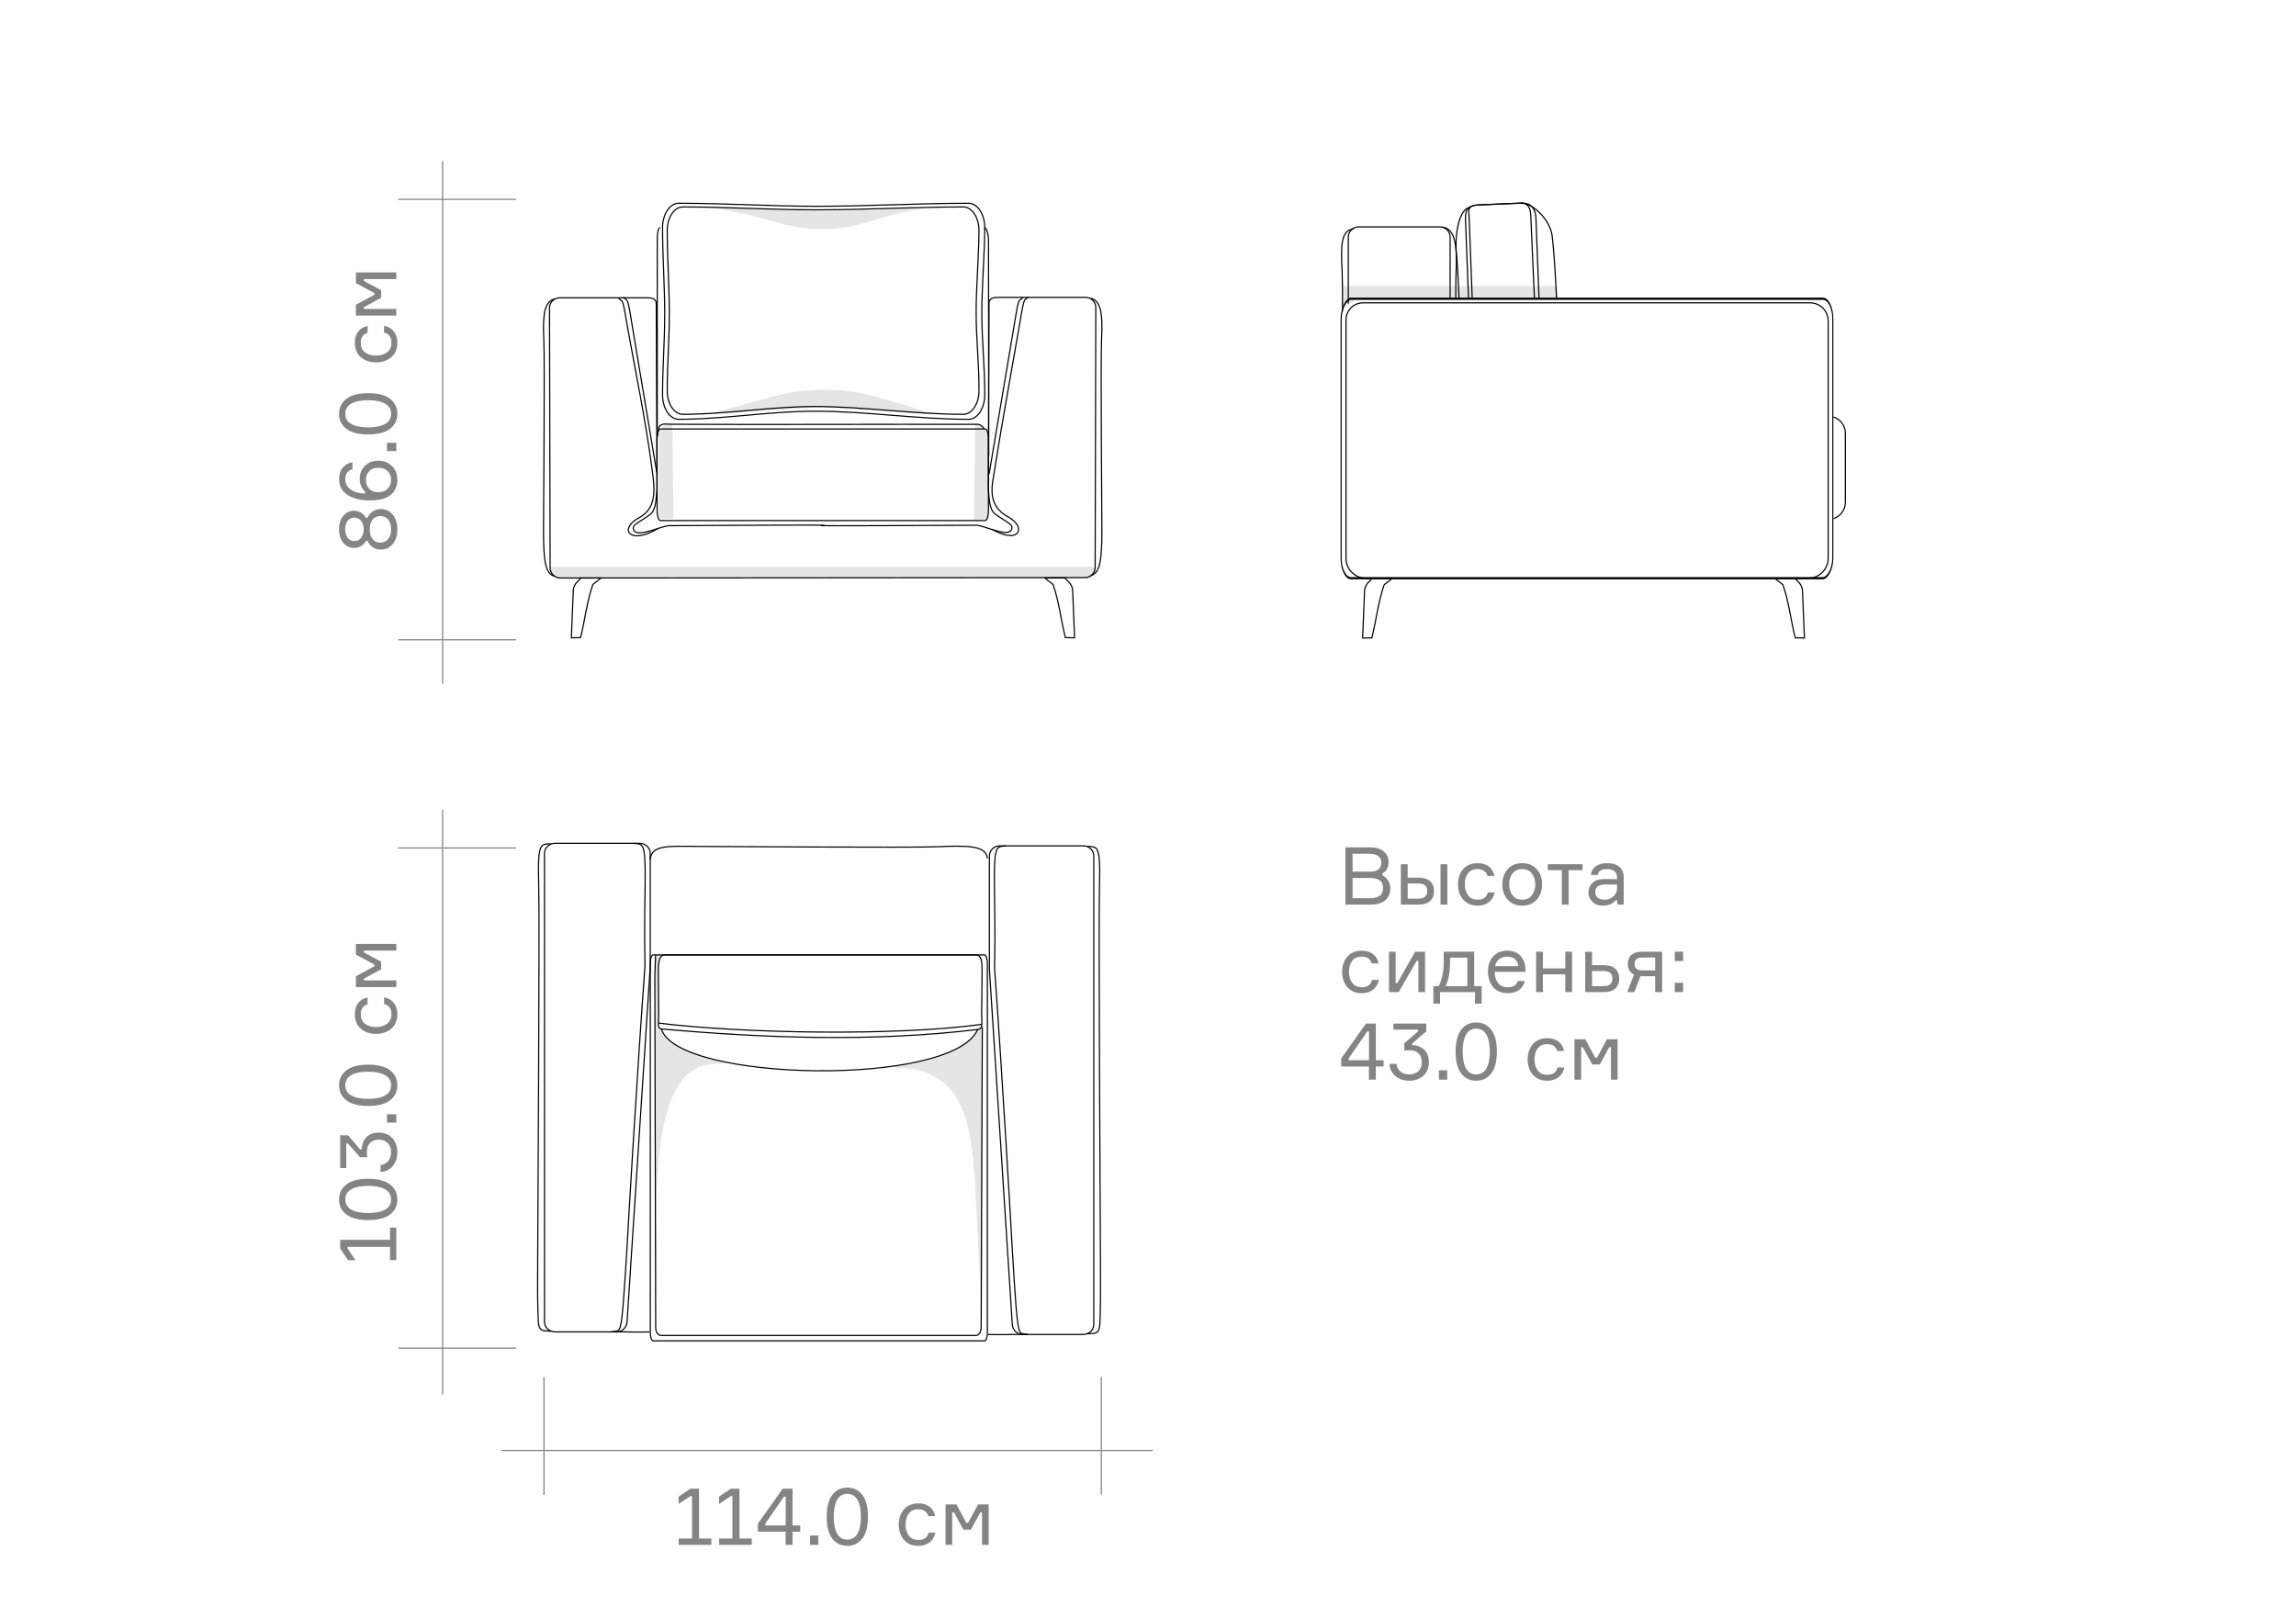 <?xml version="1.0" encoding="UTF-8"?>
<!DOCTYPE svg PUBLIC "-//W3C//DTD SVG 1.1//EN" "http://www.w3.org/Graphics/SVG/1.1/DTD/svg11.dtd">
<!-- Creator: CorelDRAW 2021.5 -->
<svg xmlns="http://www.w3.org/2000/svg" xml:space="preserve" width="210mm" height="148mm" version="1.1" shape-rendering="geometricPrecision" text-rendering="geometricPrecision" image-rendering="optimizeQuality" fill-rule="evenodd" clip-rule="evenodd"
viewBox="0 0 20985.75 14789.96"
 xmlns:xlink="http://www.w3.org/1999/xlink"
 xmlns:xodm="http://www.corel.com/coreldraw/odm/2003">
 <g id="Тени">
  <rect fill="none" width="20985.75" height="14789.96"/>
  <path fill="black" fill-opacity="0.102" d="M6011.6 10738.98c41.43,-766.62 253.21,-997.96 497.54,-1011.78 25.98,-1.47 90.6,-6.21 120.53,-7.3 -205.12,-45.19 -365.2,-123.71 -473.37,-180.58 -59.25,-31.14 -96.04,-75.75 -118.13,-128.76 -23.33,-56.05 -21.42,-31.28 -17.49,-122.5l-2.31 -455.84c-0.39,-80.8 58.82,-119.56 44.9,-116.34l-71.02 16.5 -5.97 154.73 6.05 2959.74c31.86,-870.22 -21.2,-358.85 19.27,-1107.88zm2132.64 -983.17c145.23,9.31 258.14,24.35 284.9,34.64 258.09,99.19 438.79,257.93 479.73,991.58 18.59,332.97 67.89,1267.22 67.89,1267.22 -1.29,-1885.5 -0.4,-2605.67 1.6,-2618.55 0.08,-24.96 -35.61,-62.49 -42.75,-19.5l-17.03 23.31c-21.34,46.57 -44.77,61.22 -167.61,147.26 -120.74,84.55 -324.3,129.31 -606.74,174.04z"/>
  <path fill="black" fill-opacity="0.102" d="M6443.54 1893.46c588.03,73.23 673.75,194.41 1053.26,200.76 404.5,6.8 613.14,-178.02 1065.38,-190.01 -353.81,8.25 -699.99,20 -1053.81,28.28l-1064.83 -39.03z"/>
  <path fill="black" fill-opacity="0.102" d="M6436.06 3788.38c623.04,-140.18 666.76,-213.96 1046.26,-223.51 404.5,-10.16 533.41,73.2 1072.75,220.74 -353.82,-12.38 -699.88,-50.66 -1053.7,-63.07l-1065.31 65.84z"/>
  <path fill="black" fill-opacity="0.102" d="M5021.61 5181.97c1684.3,0 3306.37,0 4990.66,0 -7.7,70.26 -36.52,107.09 -36.52,107.09 -1658.53,0 -3223.7,0 -4882.22,0 0,6.94 -65.49,-51.25 -71.92,-107.09z"/>
  <polygon fill="black" fill-opacity="0.102" points="12265.07,2615.39 14236.68,2615.39 14236.68,2734.59 12392.68,2734.59 12270.95,2820.97 12265.07,2734.59 "/>
  <polygon fill="black" fill-opacity="0.102" points="6024.14,3952.49 6073.8,3886.9 6144.36,3869.89 6156.17,4741.64 6021.65,4741.64 "/>
  <polygon fill="black" fill-opacity="0.102" points="9033.31,3962.08 8983.65,3896.49 8913.09,3879.49 8901.29,4751.23 9035.79,4751.23 "/>
 </g>
 <g id="Схема">
  <g id="_2238821521760">
   <path fill="none" stroke="black" stroke-width="10.57" stroke-miterlimit="22.926" d="M16758.6 3811.82c62.6,20.26 108.23,79.26 108.23,148.36l0 632.24c0,69.1 -45.57,128.09 -108.15,148.34"/>
   <path fill="none" stroke="black" stroke-width="10.57" stroke-miterlimit="22.926" d="M12323.72 2774.81l0 -607.68c0,-51.19 41.87,-93.05 93.05,-93.05l744.4 0c51.18,0 93.05,41.87 93.05,93.05l0 564.07"/>
   <path fill="none" stroke="black" stroke-width="10.57" stroke-miterlimit="22.926" d="M12373.93 2092.82c-121.19,8.58 -117.91,160.41 -106.65,388.48 2.51,50.95 3.54,187.72 3.68,364.31"/>
   <path fill="none" stroke="black" stroke-width="10.57" stroke-miterlimit="22.926" d="M13180.31 2076.07c121.19,8.79 139.92,175.48 128.68,408.75 -1.84,38.22 -2.93,132.25 -3.41,246.37"/>
   <path fill="none" stroke="black" stroke-width="10.57" stroke-miterlimit="22.926" d="M13422.76 2731.21l-25.61 -664.69c-3.6,-93.43 -22.41,-187.29 110.9,-192.83l393.54 -16.35c35.38,-1.47 131.64,-4.45 137.28,141.8l28.2 732.06"/>
   <path fill="none" stroke="black" stroke-width="10.57" stroke-miterlimit="22.926" d="M13440.73 1895.31c-120.9,9.67 -144.38,304.96 -128.01,432.52 6.88,53.63 15.92,231.82 23.65,407.45"/>
   <path fill="none" stroke="black" stroke-width="10.57" stroke-miterlimit="22.926" d="M13901.59 1857.34c121.28,0.01 267.34,164.22 284.29,292.58 18.21,137.82 32.02,379.13 41.44,588.76"/>
   <rect fill="none" stroke="black" stroke-width="10.57" stroke-miterlimit="22.926" transform="matrix(1.85177E-14 -1.907 0.939 6.78516E-14 12258 5285.65)" width="1339.75" height="4785.98" rx="96.77" ry="96.77"/>
   <path fill="none" stroke="black" stroke-width="10.57" stroke-miterlimit="22.926" d="M16404.07 5285.69l-182.67 0c21.12,21.87 81.41,58.84 76.68,65.17 54.42,158.93 70.36,321.99 110.4,479.75 28.07,0.61 56.14,1.21 84.2,1.81 -6.5,-149.53 -11.22,-281.76 -17.72,-431.3 1.74,-17.37 -9.35,-46.48 -24.13,-66.55l-46.76 -48.88z"/>
   <path fill="none" stroke="black" stroke-width="10.57" stroke-miterlimit="22.926" d="M12543.29 5286.4l182.66 0c-21.11,21.87 -81.4,58.84 -76.67,65.17 -54.43,158.93 -70.36,321.99 -110.41,479.75 -28.06,0.61 -56.13,1.2 -84.2,1.81 6.5,-149.54 11.23,-281.77 17.72,-431.31 -1.74,-17.37 9.36,-46.48 24.14,-66.54l46.76 -48.88z"/>
   <path fill="none" stroke="black" stroke-width="10.57" stroke-miterlimit="22.926" d="M12302.7 2923.23l0 2180.58c0,100.02 81.8,181.84 181.82,181.84l4043.23 0c100.01,0 181.83,-81.81 181.83,-181.84l0 -2171.59c0,-90.11 -73.72,-163.83 -163.83,-163.83l-4088.21 0c-85.16,0 -154.83,69.68 -154.83,154.83z"/>
   <path fill="none" stroke="black" stroke-width="10.57" stroke-miterlimit="22.926" d="M13456.53 2731.21l-27.77 -725.91c-3.15,-93.44 -23.72,-127.02 92.97,-132.21l353.85 -15.75c30.95,-1.37 110.1,-18.12 115.79,110.63l33.81 763.22"/>
  </g>
  <g id="_2238821523680">
   <rect fill="none" stroke="black" stroke-width="10.57" stroke-miterlimit="22.926" x="5943.88" y="8729.14" width="3080.99" height="3527.93" rx="25.39" ry="73.5"/>
   <path fill="none" stroke="black" stroke-width="10.57" stroke-miterlimit="22.926" d="M5846.6 7708.85l-773.33 0c-53.17,0 -96.67,41.13 -96.67,91.42l0 4283.53c0,50.28 43.5,91.42 96.67,91.42l561.32 0c53.17,0 93.39,-41.22 96.66,-91.42l212.02 -3246.31 0 -1037.23c0,-50.29 -43.5,-91.42 -96.66,-91.42z"/>
   <path fill="none" stroke="black" stroke-width="10.57" stroke-miterlimit="22.926" d="M5033.38 7712.16c-83.91,11.86 -121.71,-29.79 -109.84,362.16 10.22,337.5 -8.45,3158.56 -8.45,3352.19 0,94.82 -2.39,399.23 -0.21,474.54 4.17,144.33 1.13,210 19.37,240.06 20.46,33.74 64.14,22.66 103.48,27.65"/>
   <path fill="none" stroke="black" stroke-width="10.57" stroke-miterlimit="22.926" d="M5935.56 12175.66c-91.68,3.77 -280.4,-2.44 -305.83,-0.46"/>
   <path fill="none" stroke="black" stroke-width="10.57" stroke-miterlimit="22.926" d="M9024.76 7847.18c-10.19,-121.19 -190.18,-117.91 -460.58,-106.65 -232.83,9.69 -1977.43,-2.72 -2111.01,-2.72 -331.34,0 -495.37,-25.06 -509.9,117.87"/>
   <path fill="none" stroke="black" stroke-width="10.57" stroke-miterlimit="22.926" d="M5791.54 7708.85c83.29,11.85 110.42,-23.14 105.04,372.77 -1.28,94.32 -8.67,436.63 -1.28,746.31 -74.25,1014.48 -158.12,2453.89 -165.45,2593.54 -4.98,94.79 -27.57,431.53 -34.1,506.78 -24.38,281.13 -34.14,230.55 -110.65,246.97"/>
   <path fill="none" stroke="black" stroke-width="10.57" stroke-miterlimit="22.926" d="M9138.59 7732.41l763.22 0c52.47,0 95.42,41.13 95.42,91.43l0 4283.52c0,50.29 -42.94,91.42 -95.42,91.42l-553.97 0c-52.47,0 -92.17,-41.22 -95.41,-91.42l-209.24 -3246.31 0 -1037.22c0,-50.3 42.93,-91.43 95.4,-91.43z"/>
   <path fill="none" stroke="black" stroke-width="10.57" stroke-miterlimit="22.926" d="M9941.18 7735.74c82.81,11.85 120.11,-29.8 108.4,362.15 -10.08,337.5 8.34,3158.56 8.34,3352.19 0,94.82 2.36,399.24 0.2,474.54 -4.11,144.33 -1.11,210 -19.11,240.06 -20.2,33.74 -63.3,22.67 -102.13,27.66"/>
   <path fill="none" stroke="black" stroke-width="10.57" stroke-miterlimit="22.926" d="M9030.18 12199.23c96.65,3.77 295.64,-2.44 322.46,-0.45"/>
   <path fill="none" stroke="black" stroke-width="10.57" stroke-miterlimit="22.926" d="M9192.94 7732.41c-82.19,11.85 -108.97,-23.14 -103.67,372.77 1.27,94.32 8.57,436.63 1.27,746.31 73.28,1014.48 156.05,2453.9 163.29,2593.54 4.91,94.79 27.2,431.53 33.65,506.78 24.06,281.13 33.7,230.55 109.21,246.97"/>
   <path fill="none" stroke="black" stroke-width="10.57" stroke-miterlimit="22.926" d="M8935.62 9411.2c-228.1,529.86 -2751.28,477.69 -2890.51,-5.55"/>
   <path fill="none" stroke="black" stroke-width="10.57" stroke-miterlimit="22.926" d="M8921.41 8729.14l-2843.19 0.11c-53.31,0 -61.59,68.68 -60.89,152.31l3.35 398.27c0.71,83.66 -18.19,123.44 35.1,127.26 945.45,83.33 1912.97,119.4 2879.84,4.13 53.28,-3.85 36.11,-63.37 36.97,-147.11l3.94 -373.89c0.88,-83.77 -1.88,-161.08 -55.12,-161.08z"/>
   <path fill="none" stroke="black" stroke-width="10.57" stroke-miterlimit="22.926" d="M8972.71 9364.2c-784.16,107.75 -2186.35,83.71 -2952.69,-11.71"/>
   <path fill="none" stroke="black" stroke-width="10.57" stroke-miterlimit="22.926" d="M8978.52 9389.17l-10.78 2746.35c-0.14,39.75 -21.4,72.46 -47.43,72.46l-2879.85 0c-26.07,0 -47.38,-32.61 -47.44,-72.46l-7.75 -3222.13 6.98 -181"/>
  </g>
  <g id="_2238821467136">
   <path fill="none" stroke="black" stroke-width="10.57" stroke-miterlimit="22.926" d="M5905.26 2722.16l-789.69 0c-51.16,0 -93.18,41.89 -93.05,93.04l5.77 2375.43c0.13,51.04 41.88,93.1 93.06,93.06l4795.5 -3.93c51.18,-0.05 92.93,-41.94 93.05,-93.06l5.78 -2375.43c0.12,-51.15 -41.97,-93.04 -93.05,-93.04l-789.69 0c-51.04,0 -92.87,4.36 -93.06,55.44l-6.4 1700.09c10.18,71.64 3.29,183.55 64.7,227.48 111.7,79.91 173.94,92.82 144.18,146.36 -44.01,65.28 -266.57,-53.9 -327.86,-46.23 -2959.55,15.12 169.84,-11.92 -2790.79,3.93 -61.3,-7.67 -283.86,111.5 -327.88,46.23 -29.75,-53.54 32.45,-66.39 144.19,-146.36 61.45,-43.97 54.52,-155.83 64.69,-227.48l-6.39 -1700.09c-0.19,-51.18 -41.94,-55.44 -93.06,-55.44z"/>
   <path fill="none" stroke="black" stroke-width="10.57" stroke-miterlimit="22.926" d="M5070.47 2733.01c-93.57,20.61 -111.28,142.47 -100.01,366.68 9.7,193.05 -2.72,1639.53 -2.72,1750.28 0,274.71 16.35,394.33 98.52,417.02"/>
   <path fill="none" stroke="black" stroke-width="10.57" stroke-miterlimit="22.926" d="M6036.28 3921.33c998.91,0 1968.99,0 2967.97,0 16.66,0 30.29,41.88 30.29,93.05l0 651.35c0,51.18 -13.63,93.05 -30.29,93.05l-2967.97 0c-16.66,0 -30.29,-41.87 -30.29,-93.05l0 -27.05 0 -624.3c0,-51.18 13.63,-93.05 30.29,-93.05z"/>
   <path fill="none" stroke="black" stroke-width="10.57" stroke-miterlimit="22.926" d="M8995.52 3918.57c-16.66,-21.68 -35.63,-39.33 -56.92,-39.38 -931.87,-2.26 -1866.58,3.9 -2797.32,-0.8 -83.71,-0.42 -127.94,-24.83 -131.25,108.63"/>
   <path fill="none" stroke="black" stroke-width="10.57" stroke-miterlimit="22.926" d="M6007.4 3921.78l0 -1706.59c-0.72,-87.62 6.67,-123.45 24.4,-136.64m2965.21 -1.48c28.68,16.54 40.96,80.1 38.17,160.08l2.08 1933.91"/>
   <path fill="none" stroke="black" stroke-width="10.57" stroke-miterlimit="22.926" d="M5310.87 5283.67l182.67 0c-21.12,21.86 -81.41,58.84 -76.68,65.17 -54.42,158.93 -70.36,321.99 -110.4,479.75 -28.07,0.6 -56.14,1.2 -84.2,1.81 6.5,-149.54 11.22,-281.77 17.71,-431.31 -1.74,-17.37 9.36,-46.48 24.14,-66.54l46.76 -48.88z"/>
   <path fill="none" stroke="black" stroke-width="10.57" stroke-miterlimit="22.926" d="M5697.28 2716.15c31.16,36.49 34.14,0 55.9,109.47l250.1 1494.9"/>
   <path fill="none" stroke="black" stroke-width="10.57" stroke-miterlimit="22.926" d="M9968.67 2726.43c93.57,20.61 111.28,142.47 100.02,366.67 -9.7,193.06 2.72,1639.54 2.72,1750.29 0,274.71 -16.35,394.32 -98.53,417.02"/>
   <path fill="none" stroke="black" stroke-width="10.57" stroke-miterlimit="22.926" d="M9733.2 5283.67l-182.67 0c21.12,21.86 81.41,58.84 76.68,65.17 54.42,158.93 70.36,321.99 110.4,479.75 28.07,0.6 56.14,1.2 84.2,1.81 -6.5,-149.54 -11.22,-281.77 -17.71,-431.31 1.73,-17.37 -9.36,-46.48 -24.14,-66.54l-46.76 -48.88z"/>
   <path fill="none" stroke="black" stroke-width="10.57" stroke-miterlimit="22.926" d="M9350.1 2718.87c-31.19,36.47 -34.16,0 -55.92,109.46l-254.28 1507.33"/>
   <path fill="none" stroke="black" stroke-width="10.57" stroke-miterlimit="22.926" d="M6202.99 1858.09c438.78,0 828.69,27.6 1267.47,27.6 444.71,0 938.28,-27.6 1382.99,-27.6 81,0 147.25,100.49 147.25,223.33 0,212.04 -26.65,552.1 -26.65,764.13 0,297.4 26.65,466.77 26.65,764.16 0,122.83 -66.26,223.32 -147.25,223.32 -468.4,0 -936.8,-74.11 -1405.21,-74.11 -388.64,0 -777.28,64.97 -1165.91,73.25 -26.44,0.56 -52.89,0.86 -79.35,0.86 -81,0 -147.25,-100.49 -147.25,-223.32 0,-256.97 19.89,-480.87 19.89,-737.84 0,-252.48 -19.89,-537.98 -19.89,-790.45 0,-122.84 66.26,-223.33 147.25,-223.33z"/>
   <path fill="none" stroke="black" stroke-width="10.57" stroke-miterlimit="22.926" d="M6241.05 1891.76c424.53,0 801.77,26.49 1226.3,26.49 430.26,0 907.81,-26.49 1338.07,-26.49 78.36,0 142.46,96.45 142.46,214.35 0,203.52 -25.79,529.93 -25.79,733.45 0,285.45 25.79,448.02 25.79,733.47 0,117.89 -64.11,214.34 -142.46,214.34 -453.19,0 -906.38,-71.13 -1359.57,-71.13 -376,0 -752.03,62.36 -1128.02,70.3 -25.59,0.54 -51.19,0.83 -76.78,0.83 -78.36,0 -142.47,-96.45 -142.47,-214.34 0,-246.65 19.25,-461.57 19.25,-708.22 0,-242.33 -19.25,-516.38 -19.25,-758.7 0,-117.9 64.12,-214.35 142.47,-214.35z"/>
   <path fill="none" stroke="black" stroke-width="10.57" stroke-miterlimit="22.926" d="M9399.82 2713.23c-31.18,36.47 -34.15,0 -55.91,109.45 -86.09,501.4 -179.04,1000.86 -258.33,1504.22 -17.88,113.58 -65.01,293.43 127.94,397.48 39.38,21.23 85.4,59.86 94.14,97.43 14.97,64.47 -52.15,117.3 -234.01,21"/>
   <path fill="none" stroke="black" stroke-width="10.57" stroke-miterlimit="22.926" d="M5652 2723.15c31.18,36.47 34.15,0 55.91,109.46 86.09,501.4 194.88,998.63 258.33,1504.21 7,55.83 15.49,121.42 7.76,190.75 -8.35,75.04 -36.84,153.82 -135.71,206.74 -39.42,21.11 -85.42,59.88 -94.14,97.43 -14.95,64.45 86.86,110.05 270.88,-1.36"/>
  </g>
 </g>
 <g id="Шрифт">
  <path fill="#666666" fill-rule="nonzero" fill-opacity="0.8" d="M12634.67 7984.98l0 16.12c21.98,10.25 39.68,26.37 53.11,48.36 13.44,21.99 20.16,46.16 20.16,72.54 0,43.96 -15.15,79.5 -45.43,106.61 -30.29,27.11 -74.25,40.66 -131.89,40.66l-233.73 0 0 -523.14 227.88 0c53.24,0 94.4,12.57 123.46,37.72 29.06,25.16 43.6,56.79 43.6,94.89 0,50.32 -19.06,85.73 -57.15,106.25zm-271.84 -180.25l0 163.39 160.46 0c67.89,0 101.84,-27.84 101.84,-83.52 0,-27.35 -9.76,-47.51 -29.3,-60.45 -19.55,-12.94 -44.21,-19.42 -74.01,-19.42l-158.99 0zm0 405.91l163.39 0c33.71,0 61.31,-7.21 82.79,-21.62 21.5,-14.41 32.25,-38.46 32.25,-72.17 0,-31.75 -10.63,-54.82 -31.88,-69.23 -21.25,-14.41 -48.73,-21.62 -82.42,-21.62l-164.13 0 0 184.63zm441.08 -310.66l62.28 0 0 123.09 101.85 0c44.45,0 78.77,10.75 102.94,32.25 24.18,21.49 36.28,51.53 36.28,90.12 0,39.07 -12.09,69.48 -36.28,91.22 -24.17,21.74 -58.49,32.61 -102.94,32.61l-164.13 0 0 -369.28zm62.28 175.85l0 139.21 93.06 0c30.78,0 52.75,-5.86 65.95,-17.58 13.19,-11.72 19.79,-29.07 19.79,-52.02 0,-22.95 -6.6,-40.3 -19.79,-52.02 -13.19,-11.72 -35.17,-17.58 -65.95,-17.58l-93.06 0zm300.42 -175.85l62.28 0 0 369.28 -62.28 0 0 -369.28zm432.29 257.9l62.29 0c-7.34,37.12 -24.55,66.55 -51.65,88.29 -27.11,21.75 -61.68,32.61 -103.68,32.61 -55.69,0 -99.53,-18.2 -131.52,-54.58 -32,-36.4 -48,-82.92 -48,-139.59 0,-57.15 15.88,-103.8 47.63,-139.94 31.75,-36.15 75.72,-54.21 131.89,-54.21 42.49,0 77.06,10.62 103.68,31.87 26.61,21.25 43.1,49.46 49.46,84.62l-62.29 0c-13.18,-41.51 -43.47,-62.28 -90.85,-62.28 -39.57,0 -69,13.07 -88.29,39.2 -19.3,26.13 -28.94,59.23 -28.94,99.28 0,40.54 9.76,74.24 29.3,101.11 19.55,26.86 48.85,40.29 87.93,40.29 51.77,0 82.79,-22.22 93.05,-66.67zm181.35 -212.48c32.49,-36.64 76.81,-54.95 132.99,-54.95 56.17,0 100.5,18.32 132.98,54.95 32.49,36.64 48.73,83.03 48.73,139.21 0,56.18 -16.24,102.58 -48.73,139.22 -32.48,36.64 -76.81,54.95 -132.98,54.95 -56.18,0 -100.5,-18.32 -132.99,-54.95 -32.48,-36.64 -48.73,-83.03 -48.73,-139.22 0,-56.17 16.25,-102.57 48.73,-139.21zm44.33 238.49c20.52,27.11 50.07,40.66 88.66,40.66 38.58,0 68.13,-13.55 88.65,-40.66 20.52,-27.11 30.78,-60.2 30.78,-99.28 0,-39.07 -10.26,-72.17 -30.78,-99.28 -20.52,-27.1 -50.07,-40.66 -88.65,-40.66 -38.59,0 -68.14,13.56 -88.66,40.66 -20.52,27.11 -30.77,60.21 -30.77,99.28 0,39.08 10.25,72.17 30.77,99.28zm322.39 -229.7l0 -54.21 317.98 0 0 54.21 -127.48 0 0 315.07 -62.28 0 0 -315.07 -128.22 0zm635.25 315.07l0 -38.83 -16.12 0c-25.4,32.24 -63.75,48.36 -115.03,48.36 -40.54,0 -72.78,-11.72 -96.72,-35.17 -23.93,-23.44 -35.9,-51.77 -35.9,-84.99 0,-33.71 11.72,-62.53 35.17,-86.46 23.44,-23.93 58.86,-35.91 106.25,-35.91l120.16 0 0 -14.65c0,-23.44 -7.33,-42.13 -21.99,-56.05 -14.65,-13.92 -37.36,-20.89 -68.13,-20.89 -53.73,0 -82.31,17.83 -85.73,53.49l-62.28 0c2.44,-33.71 16.98,-60.09 43.6,-79.14 26.62,-19.05 60.93,-28.57 102.94,-28.57 47.38,0 84.62,10.98 111.73,32.97 27.11,21.99 40.67,53.48 40.67,94.52l0 251.32 -58.62 0zm-115.77 -44.7c30.78,0 57.4,-10.13 79.87,-30.4 22.47,-20.28 33.71,-45.06 33.71,-74.37l0 -33.71 -110.63 0c-59.11,0 -88.66,23.44 -88.66,70.34 0,21.01 7.44,37.6 22.34,49.82 14.9,12.21 36.03,18.32 63.38,18.32zm-2126.3 733.5l62.29 0c-7.34,37.12 -24.55,66.55 -51.65,88.29 -27.11,21.75 -61.68,32.61 -103.68,32.61 -55.69,0 -99.53,-18.2 -131.52,-54.58 -32,-36.4 -48,-82.92 -48,-139.59 0,-57.15 15.88,-103.8 47.63,-139.94 31.75,-36.15 75.72,-54.21 131.89,-54.21 42.49,0 77.06,10.62 103.68,31.87 26.61,21.25 43.1,49.46 49.46,84.62l-62.29 0c-13.18,-41.51 -43.47,-62.28 -90.85,-62.28 -39.57,0 -69,13.07 -88.29,39.2 -19.3,26.13 -28.94,59.23 -28.94,99.28 0,40.54 9.76,74.24 29.3,101.11 19.55,26.86 48.85,40.29 87.93,40.29 51.77,0 82.79,-22.22 93.05,-66.67zm243.26 111.37l-87.93 0 0 -369.28 60.82 0 0 285.76 16.12 0 161.93 -285.76 90.85 0 0 369.28 -60.81 0 0 -285.76 -16.12 0 -164.86 285.76zm690.93 -54.22l68.14 0 0 159 -60.82 0 0 -104.78 -319.45 0 0 104.78 -60.82 0 0 -159 49.09 0c30.29,-64.48 45.43,-135.79 45.43,-213.94l0 -101.11 278.43 0 0 315.06zm-62.28 0l0 -260.84 -158.26 0 0 46.9c0,83.52 -13.44,154.84 -40.3,213.94l198.57 0zm531.21 -152.4l0 21.25 -281.36 0c0.98,44.45 11.48,79.01 31.51,103.68 20.03,24.66 48.85,36.99 86.46,36.99 50.8,0 82.06,-19.05 93.79,-57.14l63.01 0c-6.35,33.21 -23.07,60.08 -50.19,80.6 -27.11,20.52 -62.65,30.77 -106.61,30.77 -56.17,0 -100.14,-18.32 -131.89,-54.95 -31.75,-36.64 -47.63,-84.26 -47.63,-142.87 0,-57.64 15.88,-103.8 47.63,-138.49 31.75,-34.68 75.23,-52.01 130.42,-52.01 52.26,0 92.57,16.48 120.9,49.46 28.33,32.97 42.98,73.88 43.96,122.73zm-166.33 -117.97c-31.75,0 -57.15,8.18 -76.2,24.54 -19.05,16.37 -30.77,37.25 -35.17,62.65l213.22 0c-1.96,-24.91 -11.97,-45.67 -30.04,-62.28 -18.08,-16.61 -42.01,-24.91 -71.81,-24.91zm592.03 324.59l-62.28 0 0 -162.66 -204.43 0 0 162.66 -62.28 0 0 -369.28 62.28 0 0 152.4 204.43 0 0 -152.4 62.28 0 0 369.28zm638.91 -369.28l183.92 0 0 369.28 -63.02 0 0 -145.81 -112.1 0c-9.76,0 -17.34,-0.24 -22.71,-0.73l-55.68 146.54 -65.21 0 62.28 -160.46c-38.1,-18.08 -57.15,-50.32 -57.15,-96.71 0,-35.67 11.11,-63.26 33.34,-82.79 22.22,-19.55 54.34,-29.31 96.34,-29.31zm120.9 52.75l-114.3 0c-26.86,0 -45.91,5.13 -57.15,15.38 -11.23,10.26 -16.85,25.16 -16.85,44.7 0,19.05 5.62,33.46 16.85,43.23 11.24,9.76 30.29,14.65 57.15,14.65l114.3 0 0 -117.96zm-1900.62 1116.7l-76.2 0 0 -84.99 76.2 0 0 84.99zm127.49 -456.47c34.2,-44.45 79.87,-66.67 137.02,-66.67 57.15,0 102.94,22.34 137.38,67.03 34.44,44.7 51.65,111.25 51.65,199.66 0,88.41 -17.22,154.84 -51.65,199.29 -34.44,44.45 -80.23,66.67 -137.38,66.67 -57.15,0 -102.82,-22.22 -137.02,-66.67 -34.2,-44.45 -51.29,-110.88 -51.29,-199.29 0,-88.9 17.09,-155.57 51.29,-200.02zm43.96 353.53c20.52,36.87 51.54,55.31 93.06,55.31 41.52,0 72.66,-18.44 93.42,-55.31 20.77,-36.88 31.14,-88.05 31.14,-153.51 0,-65.95 -10.37,-117.35 -31.14,-154.24 -20.76,-36.87 -51.89,-55.32 -93.42,-55.32 -41.52,0 -72.54,18.45 -93.06,55.32 -20.52,36.88 -30.77,88.29 -30.77,154.24 0,65.46 10.25,116.62 30.77,153.51zm836.01 -8.43l62.29 0c-7.34,37.12 -24.55,66.55 -51.65,88.29 -27.11,21.75 -61.68,32.61 -103.68,32.61 -55.69,0 -99.53,-18.2 -131.52,-54.58 -32,-36.4 -48,-82.92 -48,-139.59 0,-57.15 15.88,-103.8 47.63,-139.94 31.75,-36.15 75.72,-54.21 131.89,-54.21 42.49,0 77.06,10.62 103.68,31.87 26.61,21.25 43.1,49.46 49.46,84.62l-62.29 0c-13.18,-41.51 -43.47,-62.28 -90.85,-62.28 -39.57,0 -69,13.07 -88.29,39.2 -19.3,26.13 -28.94,59.23 -28.94,99.28 0,40.54 9.76,74.24 29.3,101.11 19.55,26.86 48.85,40.29 87.93,40.29 51.77,0 82.79,-22.22 93.05,-66.67zm155.33 111.37l0 -369.28 98.91 0 90.86 168.52 16.12 0 90.86 -168.52 97.44 0 0 369.28 -60.81 0 0 -296.75 -16.12 0 -85.73 158.27 -68.87 0 -85.72 -158.27 -16.12 0 0 296.75 -60.82 0zm160.45 -1169.46l0 123.09 109.18 0c44.45,0 78.77,10.75 102.95,32.25 24.17,21.49 36.27,51.53 36.27,90.12 0,39.07 -12.09,69.48 -36.27,91.22 -24.18,21.74 -58.5,32.61 -102.95,32.61l-171.45 0 0 -369.28 62.28 0zm0 315.06l100.38 0c30.78,0 52.75,-5.86 65.95,-17.58 13.19,-11.72 19.79,-29.07 19.79,-52.02 0,-22.95 -6.6,-40.3 -19.79,-52.02 -13.19,-11.72 -35.17,-17.58 -65.95,-17.58l-100.38 0 0 139.21zm832.35 54.22l-76.2 0 0 -84.99 76.2 0 0 84.99zm0 -284.29l-76.2 0 0 -84.99 76.2 0 0 84.99zm-2808.44 907.15l70.33 0 0 57.15 -70.33 0 0 120.16 -63.02 0 0 -120.16 -253.52 0 0 -73.27 226.41 -319.46 90.13 0 0 335.58zm-249.12 0l186.84 0 0 -263.04 -16.13 0 -170.71 246.92 0 16.12zm410.31 -335.58l299.68 0 0 71.8 -128.22 109.91 0 15.39c45.43,0.98 82.18,15.14 110.28,42.5 28.08,27.35 42.13,65.21 42.13,113.56 0,52.26 -16.86,93.55 -50.56,123.83 -33.71,30.29 -77.18,45.43 -130.42,45.43 -51.3,0 -93.3,-14.41 -126.02,-43.23 -32.73,-28.82 -50.56,-65.46 -53.49,-109.91l64.48 0c2.94,28.82 15.03,52.02 36.28,69.61 21.25,17.58 47.5,26.37 78.77,26.37 35.66,0 63.99,-10.01 84.99,-30.04 21.01,-20.03 31.51,-47.38 31.51,-82.06 0,-34.19 -10.01,-60.94 -30.05,-80.23 -20.03,-19.3 -48.6,-28.94 -85.72,-28.94 -18.08,0 -32.97,1.46 -44.7,4.39l0 -68.13 125.29 -108.45 0 -16.12 -224.21 0 0 -55.68z"/>
  <path fill="#666666" fill-rule="nonzero" fill-opacity="0.8" d="M6203.41 14121.73l0 -57.15 121.63 0 0 -388.34 -14.65 0 -107.71 72.54 0 -67.4 106.97 -72.54 79.87 0 0 455.74 112.1 0 0 57.15 -298.21 0zm369.28 0l0 -57.15 121.63 0 0 -388.34 -14.65 0 -107.71 72.54 0 -67.4 106.97 -72.54 79.87 0 0 455.74 112.1 0 0 57.15 -298.21 0zm671.15 -177.31l70.33 0 0 57.15 -70.33 0 0 120.16 -63.02 0 0 -120.16 -253.52 0 0 -73.27 226.41 -319.46 90.13 0 0 335.58zm-249.12 0l186.84 0 0 -263.04 -16.13 0 -170.71 246.92 0 16.12zm485.05 177.31l-76.2 0 0 -84.99 76.2 0 0 84.99zm127.49 -456.47c34.2,-44.45 79.87,-66.67 137.02,-66.67 57.15,0 102.94,22.34 137.38,67.03 34.44,44.7 51.65,111.25 51.65,199.66 0,88.41 -17.22,154.84 -51.65,199.29 -34.44,44.45 -80.23,66.67 -137.38,66.67 -57.15,0 -102.82,-22.22 -137.02,-66.67 -34.2,-44.45 -51.29,-110.88 -51.29,-199.29 0,-88.9 17.09,-155.57 51.29,-200.02zm43.96 353.53c20.52,36.87 51.54,55.31 93.06,55.31 41.52,0 72.66,-18.44 93.42,-55.31 20.77,-36.88 31.14,-88.05 31.14,-153.51 0,-65.95 -10.37,-117.35 -31.14,-154.24 -20.76,-36.87 -51.89,-55.32 -93.42,-55.32 -41.52,0 -72.54,18.45 -93.06,55.32 -20.52,36.88 -30.77,88.29 -30.77,154.24 0,65.46 10.25,116.62 30.77,153.51zm836.01 -8.43l62.29 0c-7.34,37.12 -24.55,66.55 -51.65,88.29 -27.11,21.75 -61.68,32.61 -103.68,32.61 -55.69,0 -99.53,-18.2 -131.52,-54.58 -32,-36.4 -48,-82.92 -48,-139.59 0,-57.15 15.88,-103.8 47.63,-139.94 31.75,-36.15 75.72,-54.21 131.89,-54.21 42.49,0 77.06,10.62 103.68,31.87 26.61,21.25 43.1,49.46 49.46,84.62l-62.29 0c-13.18,-41.51 -43.47,-62.28 -90.85,-62.28 -39.57,0 -69,13.07 -88.29,39.2 -19.3,26.13 -28.94,59.23 -28.94,99.28 0,40.54 9.76,74.24 29.3,101.11 19.55,26.86 48.85,40.29 87.93,40.29 51.77,0 82.79,-22.22 93.05,-66.67zm155.33 111.37l0 -369.28 98.91 0 90.86 168.52 16.12 0 90.86 -168.52 97.44 0 0 369.28 -60.81 0 0 -296.75 -16.12 0 -85.73 158.27 -68.87 0 -85.72 -158.27 -16.12 0 0 296.75 -60.82 0z"/>
  <path fill="#666666" fill-rule="nonzero" fill-opacity="0.8" d="M3343.77 4733.3l16.12 0c6.85,-20.03 21.13,-38.34 42.87,-54.95 21.74,-16.61 48.24,-24.91 79.5,-24.91 42.98,0 78.65,16.98 106.98,50.93 28.33,33.95 42.49,78.77 42.49,134.45 0,55.69 -14.16,100.5 -42.49,134.46 -28.33,33.95 -64,50.92 -106.98,50.92 -30.78,0 -57.15,-8.3 -79.14,-24.91 -21.98,-16.6 -36.39,-34.92 -43.23,-54.95l-16.12 0c-6.84,16.13 -19.78,30.9 -38.83,44.33 -19.05,13.44 -42,20.16 -68.87,20.16 -40.54,0 -73.51,-15.88 -98.91,-47.63 -25.4,-31.75 -38.09,-72.54 -38.09,-122.37 0,-49.82 12.69,-90.61 38.09,-122.36 25.4,-31.75 58.37,-47.63 98.91,-47.63 25.89,0 48.61,6.84 68.14,20.52 19.54,13.68 32.73,28.33 39.56,43.96zm-166.69 28.94c-14.9,20.28 -22.34,45.8 -22.34,76.57 0,30.78 7.44,56.3 22.34,76.57 14.9,20.28 35.54,30.41 61.92,30.41 26.37,0 47.14,-10.13 62.28,-30.41 15.14,-20.27 22.71,-45.79 22.71,-76.57 0,-30.77 -7.57,-56.29 -22.71,-76.57 -15.14,-20.27 -35.91,-30.4 -62.28,-30.4 -26.38,0 -47.02,10.13 -61.92,30.4zm370.75 165.6c17.83,-21.74 26.74,-51.42 26.74,-89.03 0,-37.6 -8.91,-67.28 -26.74,-89.02 -17.83,-21.74 -41.64,-32.61 -71.44,-32.61 -30.28,0 -53.97,10.75 -71.07,32.24 -17.1,21.5 -25.64,51.3 -25.64,89.39 0,38.1 8.54,67.9 25.64,89.39 17.1,21.5 40.79,32.25 71.07,32.25 29.8,0 53.61,-10.87 71.44,-32.61zm-37 -1887.82l0 -62.29c37.12,7.34 66.55,24.55 88.29,51.65 21.75,27.11 32.61,61.68 32.61,103.68 0,55.69 -18.2,99.53 -54.58,131.52 -36.4,32 -82.92,48 -139.59,48 -57.15,0 -103.8,-15.88 -139.94,-47.63 -36.15,-31.75 -54.21,-75.72 -54.21,-131.89 0,-42.49 10.62,-77.06 31.87,-103.68 21.25,-26.61 49.46,-43.1 84.62,-49.46l0 62.29c-41.51,13.18 -62.28,43.47 -62.28,90.85 0,39.57 13.07,69 39.2,88.29 26.13,19.3 59.23,28.94 99.28,28.94 40.54,0 74.24,-9.76 101.11,-29.3 26.86,-19.55 40.29,-48.85 40.29,-87.93 0,-51.77 -22.22,-82.79 -66.67,-93.05zm111.37 -155.33l-369.28 0 0 -98.91 168.52 -90.86 0 -16.12 -168.52 -90.86 0 -97.44 369.28 0 0 60.81 -296.75 0 0 16.12 158.27 85.73 0 68.87 -158.27 85.72 0 16.12 296.75 0 0 60.82zm-334.11 1491.06c0,-46.9 15.75,-85.97 47.26,-117.24 31.51,-31.26 71.44,-46.89 119.8,-46.89 50.32,0 92.32,15.75 126.02,47.26 33.71,31.51 50.56,73.88 50.56,127.12 0,58.13 -20.03,104.05 -60.08,137.75 -40.05,33.71 -104.05,50.56 -191.97,50.56 -82.55,0 -149.96,-16.48 -202.22,-49.46 -52.26,-32.97 -78.4,-81.44 -78.4,-145.44 0,-42.49 11.35,-77.3 34.07,-104.41 22.71,-27.11 52.14,-43.59 88.29,-49.46l0 63.75c-43.47,12.7 -65.22,42.74 -65.22,90.12 0,40.54 16.13,72.3 48.37,95.26 32.24,22.95 76.69,35.42 133.35,37.36l0 -16.12c-13.19,-10.74 -24.79,-26.5 -34.81,-47.26 -10.01,-20.76 -15.02,-45.06 -15.02,-72.9zm254.98 91.59c21.01,-21.5 31.51,-48.36 31.51,-80.61 0,-32.24 -10.25,-58.73 -30.77,-79.5 -20.52,-20.76 -49.1,-31.14 -85.73,-31.14 -36.64,0 -64.72,10.5 -84.25,31.51 -19.55,21.01 -29.31,47.87 -29.31,80.6 0,32.24 10.01,58.86 30.04,79.87 20.03,21.01 47.63,31.51 82.79,31.51 36.15,0 64.73,-10.75 85.72,-32.24zm79.14 -419.84l0 76.2 -84.99 0 0 -76.2 84.99 0zm-456.47 -127.49c-44.45,-34.2 -66.67,-79.87 -66.67,-137.02 0,-57.15 22.34,-102.94 67.03,-137.38 44.7,-34.44 111.25,-51.65 199.66,-51.65 88.41,0 154.84,17.22 199.29,51.65 44.45,34.44 66.67,80.23 66.67,137.38 0,57.15 -22.22,102.82 -66.67,137.02 -44.45,34.2 -110.88,51.29 -199.29,51.29 -88.9,0 -155.57,-17.09 -200.02,-51.29zm353.53 -43.96c36.87,-20.52 55.31,-51.54 55.31,-93.06 0,-41.52 -18.44,-72.66 -55.31,-93.42 -36.88,-20.77 -88.05,-31.14 -153.51,-31.14 -65.95,0 -117.35,10.37 -154.24,31.14 -36.87,20.76 -55.32,51.89 -55.32,93.42 0,41.52 18.45,72.54 55.32,93.06 36.88,20.52 88.29,30.77 154.24,30.77 65.46,0 116.62,-10.25 153.51,-30.77z"/>
  <path fill="#666666" fill-rule="nonzero" fill-opacity="0.8" d="M3622.2 11519.46l-57.15 0 0 -121.63 -388.34 0 0 14.65 72.54 107.71 -67.4 0 -72.54 -106.97 0 -79.87 455.74 0 0 -112.1 57.15 0 0 298.21zm-456.47 -417.64c-44.45,-34.2 -66.67,-79.87 -66.67,-137.02 0,-57.15 22.34,-102.94 67.03,-137.38 44.7,-34.44 111.25,-51.65 199.66,-51.65 88.41,0 154.84,17.22 199.29,51.65 44.45,34.44 66.67,80.23 66.67,137.38 0,57.15 -22.22,102.82 -66.67,137.02 -44.45,34.2 -110.88,51.29 -199.29,51.29 -88.9,0 -155.57,-17.09 -200.02,-51.29zm353.53 -43.96c36.87,-20.52 55.31,-51.54 55.31,-93.06 0,-41.52 -18.44,-72.66 -55.31,-93.42 -36.88,-20.77 -88.05,-31.14 -153.51,-31.14 -65.95,0 -117.35,10.37 -154.24,31.14 -36.87,20.76 -55.32,51.89 -55.32,93.42 0,41.52 18.45,72.54 55.32,93.06 36.88,20.52 88.29,30.77 154.24,30.77 65.46,0 116.62,-10.25 153.51,-30.77zm-409.95 -380.27l0 -299.68 71.8 0 109.91 128.22 15.39 0c0.98,-45.43 15.14,-82.18 42.5,-110.28 27.35,-28.08 65.21,-42.13 113.56,-42.13 52.26,0 93.55,16.86 123.83,50.56 30.29,33.71 45.43,77.18 45.43,130.42 0,51.3 -14.41,93.3 -43.23,126.02 -28.82,32.73 -65.46,50.56 -109.91,53.49l0 -64.48c28.82,-2.94 52.02,-15.03 69.61,-36.28 17.58,-21.25 26.37,-47.5 26.37,-78.77 0,-35.66 -10.01,-63.99 -30.04,-84.99 -20.03,-21.01 -47.38,-31.51 -82.06,-31.51 -34.19,0 -60.94,10.01 -80.23,30.05 -19.3,20.03 -28.94,48.6 -28.94,85.72 0,18.08 1.46,32.97 4.39,44.7l-68.13 0 -108.45 -125.29 -16.12 0 0 224.21 -55.68 0zm512.89 -491.65l0 76.2 -84.99 0 0 -76.2 84.99 0zm-456.47 -127.49c-44.45,-34.2 -66.67,-79.87 -66.67,-137.02 0,-57.15 22.34,-102.94 67.03,-137.38 44.7,-34.44 111.25,-51.65 199.66,-51.65 88.41,0 154.84,17.22 199.29,51.65 44.45,34.44 66.67,80.23 66.67,137.38 0,57.15 -22.22,102.82 -66.67,137.02 -44.45,34.2 -110.88,51.29 -199.29,51.29 -88.9,0 -155.57,-17.09 -200.02,-51.29zm353.53 -43.96c36.87,-20.52 55.31,-51.54 55.31,-93.06 0,-41.52 -18.44,-72.66 -55.31,-93.42 -36.88,-20.77 -88.05,-31.14 -153.51,-31.14 -65.95,0 -117.35,10.37 -154.24,31.14 -36.87,20.76 -55.32,51.89 -55.32,93.42 0,41.52 18.45,72.54 55.32,93.06 36.88,20.52 88.29,30.77 154.24,30.77 65.46,0 116.62,-10.25 153.51,-30.77zm-8.43 -836.01l0 -62.29c37.12,7.34 66.55,24.55 88.29,51.65 21.75,27.11 32.61,61.68 32.61,103.68 0,55.69 -18.2,99.53 -54.58,131.52 -36.4,32 -82.92,48 -139.59,48 -57.15,0 -103.8,-15.88 -139.94,-47.63 -36.15,-31.75 -54.21,-75.72 -54.21,-131.89 0,-42.49 10.62,-77.06 31.87,-103.68 21.25,-26.61 49.46,-43.1 84.62,-49.46l0 62.29c-41.51,13.18 -62.28,43.47 -62.28,90.85 0,39.57 13.07,69 39.2,88.29 26.13,19.3 59.23,28.94 99.28,28.94 40.54,0 74.24,-9.76 101.11,-29.3 26.86,-19.55 40.29,-48.85 40.29,-87.93 0,-51.77 -22.22,-82.79 -66.67,-93.05zm111.37 -155.33l-369.28 0 0 -98.91 168.52 -90.86 0 -16.12 -168.52 -90.86 0 -97.44 369.28 0 0 60.81 -296.75 0 0 16.12 158.27 85.73 0 68.87 -158.27 85.72 0 16.12 296.75 0 0 60.82z"/>
 </g>
 <g id="Выносные_x0020_линии">
  <g id="_2238821479616">
   <line fill="none" stroke="gray" stroke-width="10.57" stroke-miterlimit="22.926" x1="3641.18" y1="5848.71" x2="4716.9" y2= "5848.71" />
   <line fill="none" stroke="gray" stroke-width="10.57" stroke-miterlimit="22.926" x1="3638.55" y1="1822.36" x2="4716.9" y2= "1822.36" />
   <line fill="none" stroke="gray" stroke-width="10.57" stroke-miterlimit="22.926" x1="4045.43" y1="6249.8" x2="4045.43" y2= "1472.93" />
  </g>
  <g id="_2238821477600">
   <line fill="none" stroke="gray" stroke-width="10.57" stroke-miterlimit="22.926" x1="3641.18" y1="12323.83" x2="4716.9" y2= "12323.83" />
   <line fill="none" stroke="gray" stroke-width="10.57" stroke-miterlimit="22.926" x1="3638.55" y1="7751.59" x2="4716.9" y2= "7751.59" />
   <line fill="none" stroke="gray" stroke-width="10.57" stroke-miterlimit="22.926" x1="4045.43" y1="12747.16" x2="4045.43" y2= "7402.15" />
  </g>
  <g id="_2238821484608">
   <line fill="none" stroke="gray" stroke-width="10.57" stroke-miterlimit="22.926" x1="10065.95" y1="13663.76" x2="10065.95" y2= "12588.04" />
   <line fill="none" stroke="gray" stroke-width="10.57" stroke-miterlimit="22.926" x1="4972.09" y1="13666.39" x2="4972.09" y2= "12588.04" />
   <line fill="none" stroke="gray" stroke-width="10.57" stroke-miterlimit="22.926" x1="10537.58" y1="13259.51" x2="4582.8" y2= "13259.51" />
  </g>
 </g>
</svg>
